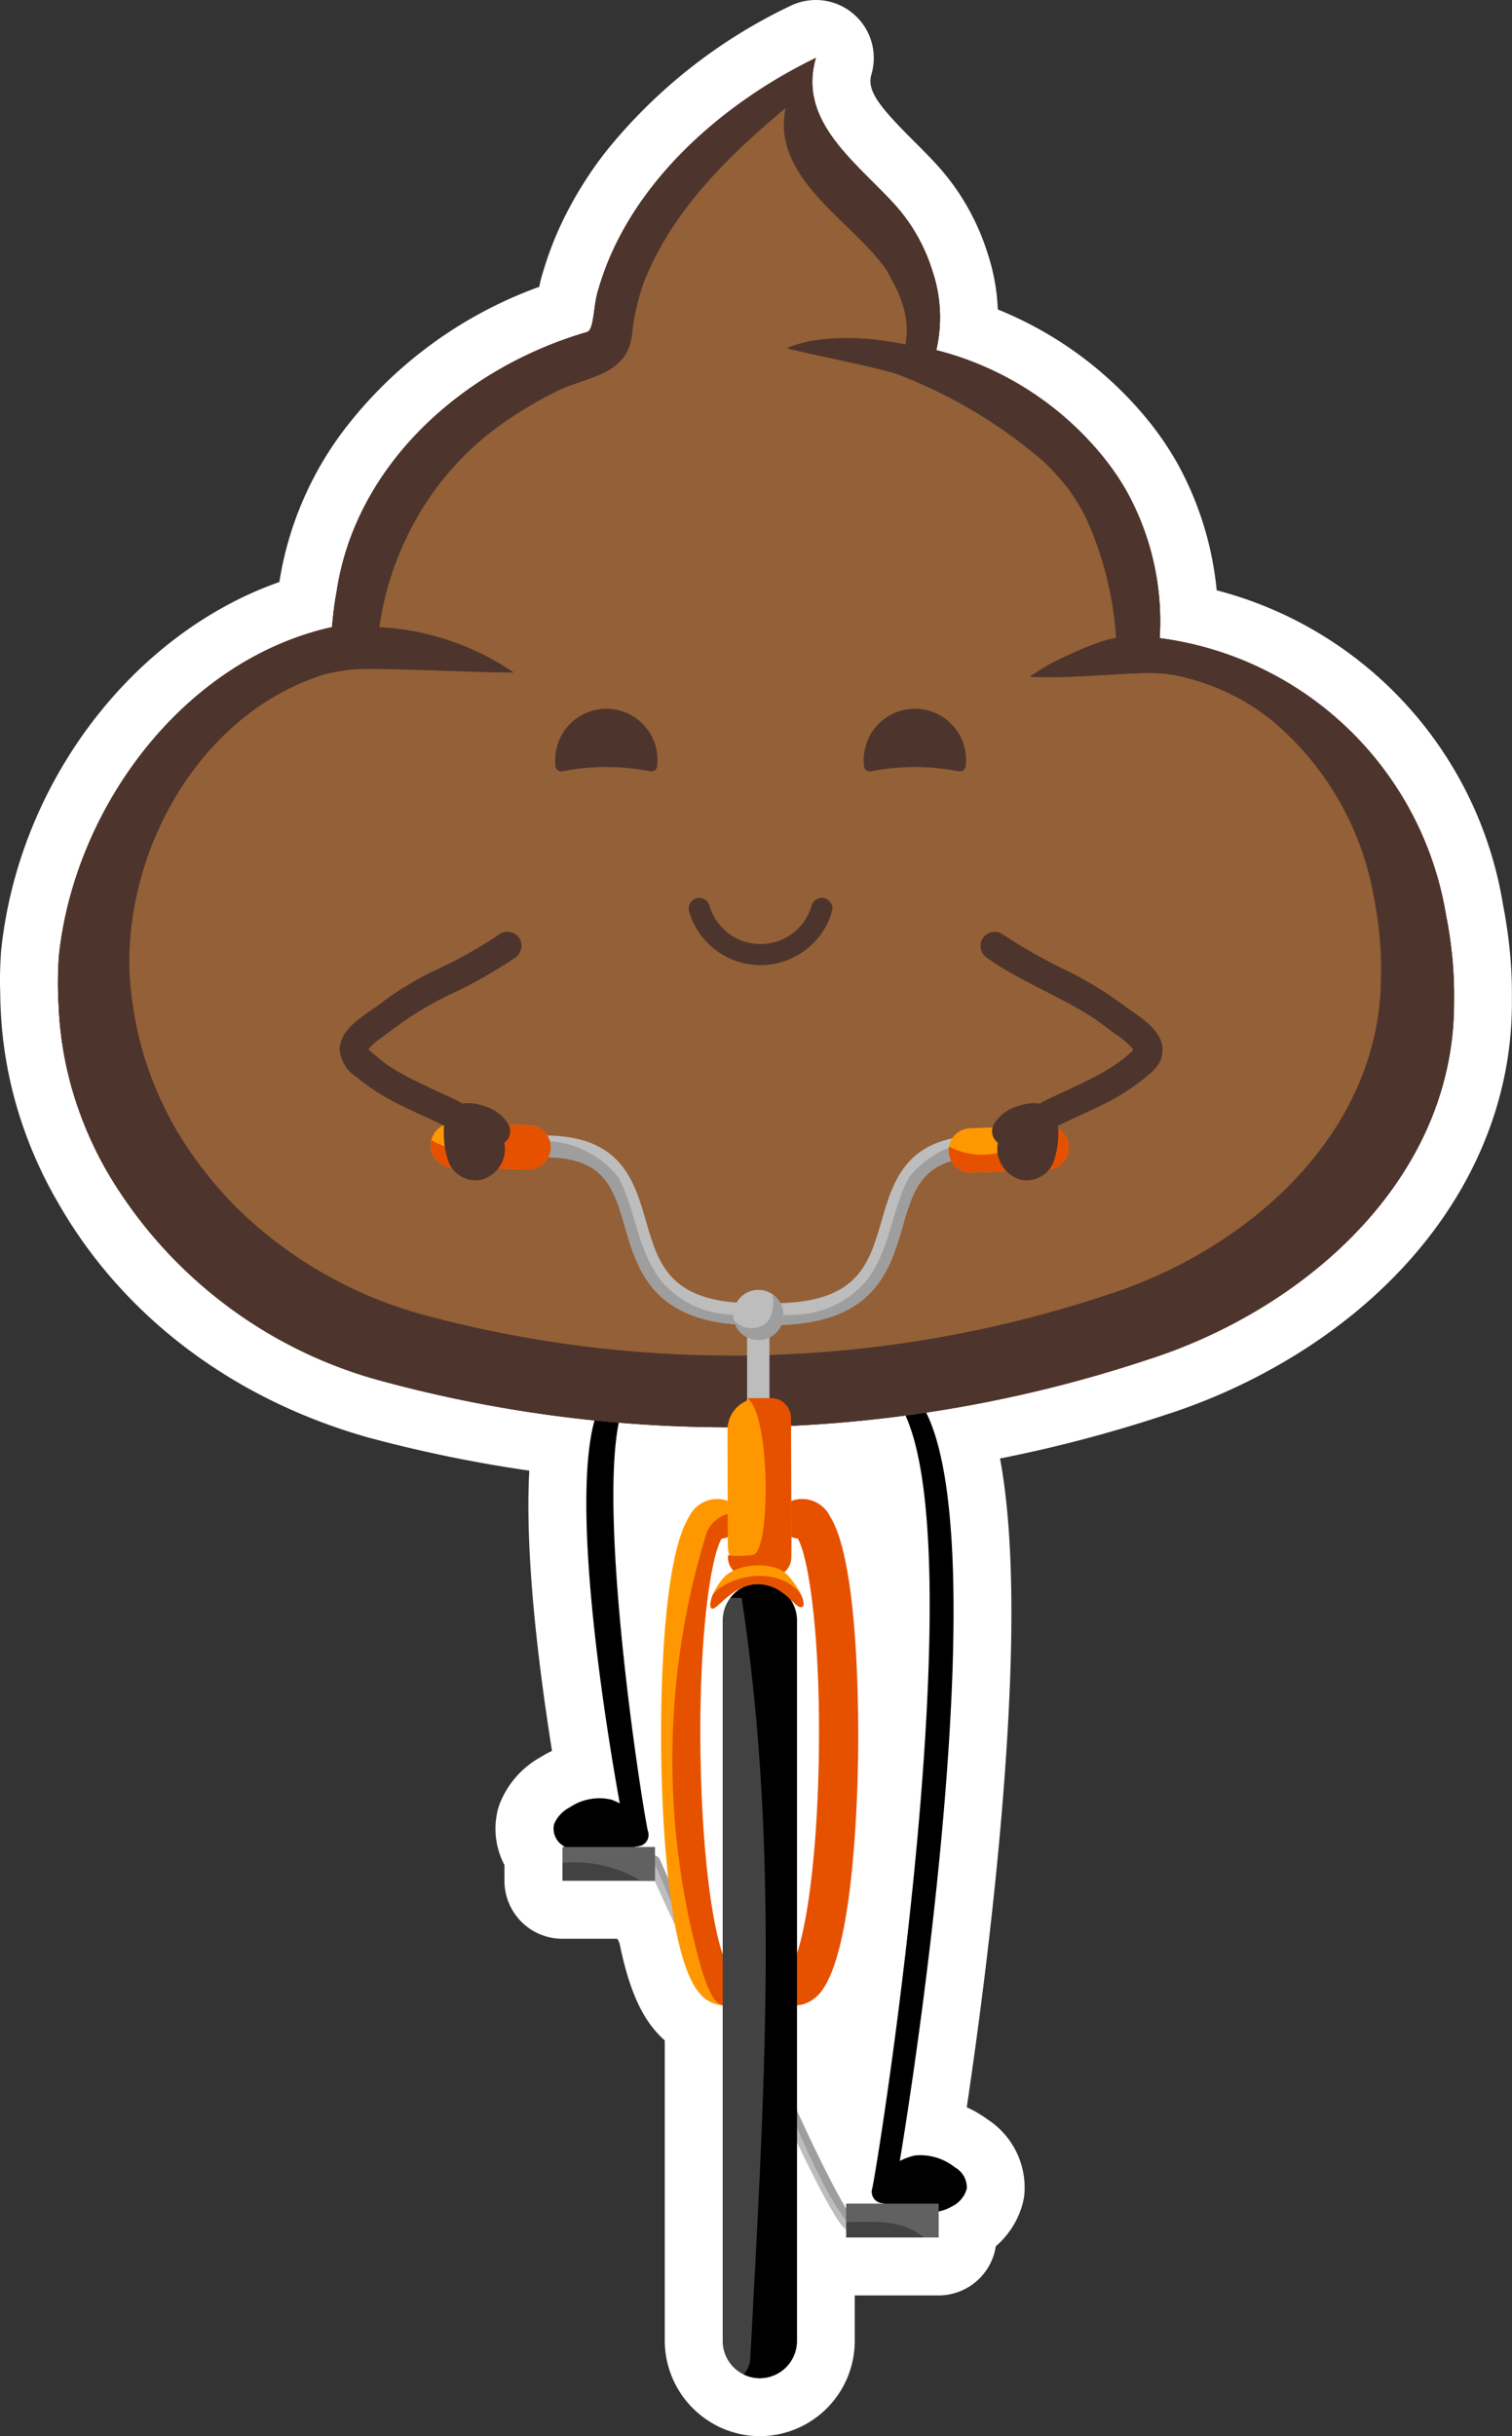 <svg xmlns="http://www.w3.org/2000/svg" width="111.793" height="180" viewBox="0 0 111.793 180">
  <rect x="0" y="0" width="111.793" height="180" fill="#333333" stroke="none"/>
  <g id="Group_353" data-name="Group 353" transform="translate(-317.405 -367.49)">
    <path id="Path_12301" data-name="Path 12301" d="M373.585,547.49a6.988,6.988,0,0,1-1.53-.172c-.094-.021-.2-.05-.307-.081a6.85,6.85,0,0,1-1.007-.357l-.076-.033a4.1,4.1,0,0,1-.387-.2,7.064,7.064,0,0,1-3.722-6.191v-22.21A6.715,6.715,0,0,1,366,517.7c-1.258-1.365-2.139-3.436-2.789-6.631l-.154-.329h-4.069a4.286,4.286,0,0,1-4.286-4.286v-1.165a5.764,5.764,0,0,1-.528-3.922,4.151,4.151,0,0,1,.231-.732,6.762,6.762,0,0,1,2.942-3.3,8.292,8.292,0,0,1,.872-.478c-1.027-6.45-2.012-14.616-1.68-20.706a101.909,101.909,0,0,1-11.886-2.444c-10.057-2.829-18.2-9-22.977-17.388a31.757,31.757,0,0,1-2.957-6.806,30.6,30.6,0,0,1-1.269-7.6c-.015-.248-.021-.573-.026-.9l-.011-.5c-.007-.209-.014-.417-.012-.626.005-.693.033-1.4.084-2.113,0-.048.009-.1.014-.144,1.327-12.408,9.765-23.339,20.561-27.138l.006-.032a25.01,25.01,0,0,1,4.875-11.337,31.748,31.748,0,0,1,14.335-10.441,9.561,9.561,0,0,1,.259-1.029A24.929,24.929,0,0,1,359,383.831a28.316,28.316,0,0,1,3.227-5.172,39,39,0,0,1,13.633-10.742,4.286,4.286,0,0,1,5.977,5.065c-.347,1.185.506,2.308,3.082,4.88l.595.595c.38.383.753.768,1.108,1.157a17.155,17.155,0,0,1,2.288,3.124,17.634,17.634,0,0,1,1.531,3.517,15.059,15.059,0,0,1,.738,4.1,27.725,27.725,0,0,1,11.228,8.337,23.132,23.132,0,0,1,2.073,3.075,24.194,24.194,0,0,1,2.883,9.339,28.785,28.785,0,0,1,21.172,23.235c.23,1.171.4,2.364.514,3.549q.084.9.12,1.805c.02.467.021.94.021,1.413,0,.129.005.235,0,.339.063,11.41-7.145,21.873-19.289,27.994a43.78,43.78,0,0,1-6.4,2.611,101.517,101.517,0,0,1-12.157,3.2c1.024,5.5,1.111,13.571.271,24.4-.711,9.183-1.929,18.164-2.73,23.536a8.384,8.384,0,0,1,1.547.905,6.006,6.006,0,0,1,2.723,5.356,4.3,4.3,0,0,1-.151.91,6.357,6.357,0,0,1-1.971,3.1,4.287,4.287,0,0,1-4.237,3.632h-6.194v3.368A7.037,7.037,0,0,1,373.585,547.49Z" transform="translate(0)" fill="#fff"/>
    <g id="Group_354" data-name="Group 354" transform="translate(321.689 371.776)">
      <g id="Group_252" data-name="Group 252" transform="translate(60.178 97.877)">
        <g id="Group_251" data-name="Group 251">
          <path id="Path_6018" data-name="Path 6018" d="M393.933,487.37c7.056,6.584-.663,55.886-1.3,58.881a.849.849,0,0,0,.579,1.02.838.838,0,0,0,1.02-.579c.663-3.138,8.679-51.911,1.355-59.321-.749-.759-1.677-1.069-1.658,0Z" transform="translate(-392.61 -486.68)"/>
        </g>
      </g>
      <g id="Group_256" data-name="Group 256" transform="translate(61.002 155.799)">
        <g id="Group_255" data-name="Group 255">
          <path id="Path_6019" data-name="Path 6019" d="M393.572,556.117c1.714.321,3.912,1.47,5.314-.177a.529.529,0,0,0-.1-.649,3.143,3.143,0,0,0-3.645-.749,4.583,4.583,0,0,0-1.321,1.27Z" transform="translate(-393.572 -554.255)"/>
        </g>
      </g>
      <g id="Group_260" data-name="Group 260" transform="translate(60.178 154.955)">
        <g id="Group_259" data-name="Group 259">
          <g id="Group_258" data-name="Group 258">
            <path id="Path_6020" data-name="Path 6020" d="M393.214,556.777c1.721.334,3.619,1.259,5.306.284a2.068,2.068,0,0,0,1.109-1.316,1.687,1.687,0,0,0-.871-1.575,4.1,4.1,0,0,0-2.979-.879,4.67,4.67,0,0,0-2.93,2.1.857.857,0,0,0,0,1.173.835.835,0,0,0,1.173,0c.554-.692,1.173-1.593,2.067-1.647a2.239,2.239,0,0,1,1.141.245,3.681,3.681,0,0,1,.609.378c-.007,0,.214.2.22.2a.208.208,0,0,1-.069-.191q.206-.379.068-.22a3.8,3.8,0,0,1-.452.343,2.2,2.2,0,0,1-.445.141c-.225.054.115.007-.117.015-.116.005-.231.011-.343.009-.086,0-.177-.007-.264-.015l-.178-.018c.071.009.056.006-.049-.009-.861-.159-1.69-.449-2.55-.616a.851.851,0,0,0-1.02.579A.836.836,0,0,0,393.214,556.777Z" transform="translate(-392.611 -553.27)"/>
          </g>
        </g>
      </g>
      <g id="Group_264" data-name="Group 264" transform="translate(39.067 97.867)">
        <g id="Group_263" data-name="Group 263">
          <path id="Path_6021" data-name="Path 6021" d="M369.632,487.368c-4.1,4.222.649,29.811,1.312,32.949a.829.829,0,1,0,1.6-.441c-.633-3-4.562-28.881-1.253-32.508C372.009,486.58,369.652,486.3,369.632,487.368Z" transform="translate(-367.981 -486.669)"/>
        </g>
      </g>
      <g id="Group_268" data-name="Group 268" transform="translate(37.447 129.426)">
        <g id="Group_267" data-name="Group 267">
          <path id="Path_6022" data-name="Path 6022" d="M371.473,525.35c-1.714.321-3.912,1.47-5.314-.177a.532.532,0,0,1,.1-.649,3.144,3.144,0,0,1,3.645-.749,4.561,4.561,0,0,1,1.321,1.27Z" transform="translate(-366.09 -523.487)"/>
        </g>
      </g>
      <g id="Group_272" data-name="Group 272" transform="translate(36.64 128.584)">
        <g id="Group_271" data-name="Group 271">
          <g id="Group_270" data-name="Group 270">
            <path id="Path_6023" data-name="Path 6023" d="M371.118,524.41c-.857.167-1.689.457-2.55.616-.1.015-.12.018-.048.009-.045.005-.086.01-.134.014-.1.009-.206.016-.309.019s-.231,0-.343-.008c-.171-.007.058.026-.118-.015-.111-.027-.22-.051-.327-.086-.229-.08.1.063-.117-.053a3.9,3.9,0,0,1-.452-.343q-.138-.16.068.22a.207.207,0,0,1-.069.191c.006,0,.225-.2.22-.2a3.573,3.573,0,0,1,.609-.378,2.26,2.26,0,0,1,1.141-.245c.894.054,1.515.955,2.067,1.647a.833.833,0,0,0,1.173,0,.848.848,0,0,0,0-1.173,5.121,5.121,0,0,0-2.469-2.013,3.907,3.907,0,0,0-3.1.555,2.486,2.486,0,0,0-1.172,1.259,1.486,1.486,0,0,0,.686,1.591,3.555,3.555,0,0,0,2.7.672c1.023-.128,1.987-.483,2.995-.679a.837.837,0,0,0,.579-1.02A.846.846,0,0,0,371.118,524.41Z" transform="translate(-365.149 -522.505)"/>
          </g>
        </g>
      </g>
      <g id="Group_276" data-name="Group 276" transform="translate(0 0.004)">
        <path id="Path_6024" data-name="Path 6024" d="M342.67,414.546c-10.917,2.411-19.019,13.272-20.193,24.257a28.2,28.2,0,0,0-.027,3.661,26.342,26.342,0,0,0,1.089,6.526,27.528,27.528,0,0,0,2.578,5.923,33.642,33.642,0,0,0,20.367,15.37,98.221,98.221,0,0,0,56.439-1.6,39.325,39.325,0,0,0,5.768-2.355c9.353-4.714,17.007-13.269,16.933-24.171A29.074,29.074,0,0,0,425.5,439a31.368,31.368,0,0,0-.467-3.181,24.7,24.7,0,0,0-21.171-20.464,19.827,19.827,0,0,0-2.4-10.773,18.647,18.647,0,0,0-1.684-2.5,23.252,23.252,0,0,0-12.434-8.006,10.724,10.724,0,0,0-.269-5.8,13.216,13.216,0,0,0-1.169-2.7,12.949,12.949,0,0,0-1.726-2.356c-.319-.347-.652-.691-.993-1.034-2.722-2.747-5.955-5.571-4.745-9.7-5.942,2.871-11.884,7.695-14.859,13.908a20.755,20.755,0,0,0-1.228,3.219c-.381,1.166-.292,2.946-.826,3.124-9.171,2.671-17.092,9.793-18.514,19.138A25.25,25.25,0,0,0,342.67,414.546Z" transform="translate(-322.403 -372.495)" fill="#946037"/>
      </g>
      <g id="Group_280" data-name="Group 280">
        <g id="Group_279" data-name="Group 279">
          <path id="Path_6025" data-name="Path 6025" d="M425.033,435.818a24.694,24.694,0,0,0-21.171-20.464,19.826,19.826,0,0,0-2.4-10.773,18.643,18.643,0,0,0-1.684-2.5,23.252,23.252,0,0,0-12.434-8.006,10.725,10.725,0,0,0-.269-5.8,13.215,13.215,0,0,0-1.169-2.7,12.95,12.95,0,0,0-1.726-2.356c-.319-.347-.652-.691-.993-1.034-2.722-2.747-5.955-5.571-4.745-9.7-5.942,2.871-11.884,7.695-14.859,13.908a20.756,20.756,0,0,0-1.228,3.219c-.381,1.166-.292,2.946-.826,3.124-9.171,2.671-17.092,9.793-18.514,19.138a25.339,25.339,0,0,0-.343,2.664c-10.917,2.411-19.019,13.272-20.193,24.257a28.2,28.2,0,0,0-.027,3.661,26.3,26.3,0,0,0,1.089,6.526,27.529,27.529,0,0,0,2.578,5.923,33.642,33.642,0,0,0,20.367,15.37,98.221,98.221,0,0,0,56.439-1.6,39.321,39.321,0,0,0,5.768-2.355c9.353-4.714,17.007-13.269,16.933-24.171A29.074,29.074,0,0,0,425.5,439,31.134,31.134,0,0,0,425.033,435.818Zm-4.809,4.335c.066,9.764-6.786,17.423-15.16,21.643A35.14,35.14,0,0,1,399.9,463.9a87.942,87.942,0,0,1-50.53,1.435A31.584,31.584,0,0,1,335.89,457.7a28.252,28.252,0,0,1-2.586-2.883,26,26,0,0,1-3.555-5.925,25.234,25.234,0,0,1-1.838-6.625,22.487,22.487,0,0,1-.229-3.148c.067-8.9,5.586-18.336,14.443-21.091a13.924,13.924,0,0,1,3.625-.41c.086-.976.218-1.9.377-2.782a22.552,22.552,0,0,1,1.941-6.676,22.164,22.164,0,0,1,1.637-2.935,21.748,21.748,0,0,1,4.163-4.652q.481-.4.986-.771a28.985,28.985,0,0,1,3.976-2.457q.413-.211.831-.409c2.2-.937,4.839-1.14,5.188-4a16.548,16.548,0,0,1,.9-3.943c2.1-5.245,6.195-9.251,10.467-12.812-.89,3.917,2.582,6.857,5.057,9.288.45.442.888.885,1.3,1.337A14.019,14.019,0,0,1,383.7,388.2c.179.356.357.712.549,1.048a8.22,8.22,0,0,1,.771,2.085,5.9,5.9,0,0,1-.785,4.434,36.6,36.6,0,0,1,11.015,6.514,18.34,18.34,0,0,1,1.832,2.012,15.711,15.711,0,0,1,1.252,2.016,25.126,25.126,0,0,1,2.325,11.717c3.333-.215,4.268-.045,6.207.564a16.387,16.387,0,0,1,5.33,2.879,21.921,21.921,0,0,1,7.5,13.017,27.776,27.776,0,0,1,.417,2.848,25.954,25.954,0,0,1,.117,2.815Z" transform="translate(-322.403 -372.49)" fill="#4d352d"/>
        </g>
      </g>
      <g id="Group_283" data-name="Group 283" transform="translate(17.949 42.049)">
        <path id="Path_6026" data-name="Path 6026" d="M343.507,424.846q1.3-.129,2.6-.171c.867-.027,1.737-.035,2.6-.03,3.473.02,6.951.24,10.394.262a19.482,19.482,0,0,0-9.943-3.36,14.82,14.82,0,0,0-2.611.437,12.637,12.637,0,0,0-2.536.7c-.719.263-.834,1.342-.477,2.065Z" transform="translate(-343.343 -421.547)" fill="#4d352d"/>
      </g>
      <g id="Group_286" data-name="Group 286" transform="translate(71.849 42.688)">
        <path id="Path_6027" data-name="Path 6027" d="M419.013,424.988c-3.539-.15-7.077.285-10.605.363-.723.017-1.449.012-2.181-.025a16.212,16.212,0,0,1,2.707-1.543c2.973-1.371,5.04-2.079,8.161-.876.64.222,2.089,1.393,1.881,2" transform="translate(-406.226 -422.293)" fill="#4d352d"/>
      </g>
      <g id="Group_289" data-name="Group 289" transform="translate(53.877 20.692)">
        <path id="Path_6028" data-name="Path 6028" d="M398.685,401.4c-4.107-2.339-8.926-2.884-13.426-4.017,4.792-2.158,16.48.668,13.431,3.937" transform="translate(-385.259 -396.63)" fill="#4d352d"/>
      </g>
      <g id="Group_293" data-name="Group 293">
        <g id="Group_292" data-name="Group 292">
          <path id="Path_6029" data-name="Path 6029" d="M425.033,435.818a24.694,24.694,0,0,0-21.171-20.464,19.826,19.826,0,0,0-2.4-10.773,18.643,18.643,0,0,0-1.684-2.5,23.252,23.252,0,0,0-12.434-8.006,10.725,10.725,0,0,0-.269-5.8,13.215,13.215,0,0,0-1.169-2.7,12.95,12.95,0,0,0-1.726-2.356c-.319-.347-.652-.691-.993-1.034-2.722-2.747-5.955-5.571-4.745-9.7-5.942,2.871-11.884,7.695-14.859,13.908a20.756,20.756,0,0,0-1.228,3.219c-.381,1.166-.292,2.946-.826,3.124-9.171,2.671-17.092,9.793-18.514,19.138a25.339,25.339,0,0,0-.343,2.664c-10.917,2.411-19.019,13.272-20.193,24.257a28.2,28.2,0,0,0-.027,3.661,26.3,26.3,0,0,0,1.089,6.526,27.529,27.529,0,0,0,2.578,5.923,33.642,33.642,0,0,0,20.367,15.37,98.221,98.221,0,0,0,56.439-1.6,39.321,39.321,0,0,0,5.768-2.355c9.353-4.714,17.007-13.269,16.933-24.171A29.074,29.074,0,0,0,425.5,439,31.134,31.134,0,0,0,425.033,435.818Zm-1.114,5.7c.072,10.543-7.328,18.816-16.371,23.373a38.011,38.011,0,0,1-5.577,2.277,94.966,94.966,0,0,1-54.569,1.549,32.535,32.535,0,0,1-19.693-14.86,26.664,26.664,0,0,1-2.493-5.727,25.421,25.421,0,0,1-1.053-6.31c-.771-11.776,7.951-23.973,19.656-26.2a23.307,23.307,0,0,1,1.335-6.935,21.9,21.9,0,0,1,8.519-11,28.153,28.153,0,0,1,3.967-2.3,28.782,28.782,0,0,1,4.309-1.64c.514-.171.429-1.893.8-3.021a20,20,0,0,1,1.187-3.113,25.9,25.9,0,0,1,6.108-7.935c.628-.567,1.28-1.107,1.942-1.62,1.746-1.251,3.437-2.586,5.307-3.743a7.11,7.11,0,0,0,1.7,5.193,17.72,17.72,0,0,0,1.244,1.438c4.177,3.429,7.56,8.948,5.691,14.556a16.29,16.29,0,0,1,8.8,3.237q.885.652,1.7,1.388a22.078,22.078,0,0,1,2.274,2.37,18.816,18.816,0,0,1,1.863,2.687,16.11,16.11,0,0,1,1.61,11.328,17.421,17.421,0,0,1,6.326.866,20.1,20.1,0,0,1,5.649,2.942A23.632,23.632,0,0,1,423.34,435.4a30.242,30.242,0,0,1,.451,3.075,27.811,27.811,0,0,1,.126,3.046Z" transform="translate(-322.403 -372.49)" fill="#4d352d"/>
        </g>
      </g>
      <path id="Path_6030" data-name="Path 6030" d="M379.362,538.333a.9.9,0,0,1-1.286-.451c-.338-.526-.771-1.293-1.286-2.278-1.05-2.012-2.33-4.722-3.605-7.629a.4.4,0,0,1,.262-.5c.016-.005.033-.009.049-.012a.524.524,0,0,1,.637.225c2.794,6.375,4.746,9.409,5.257,9.907a.427.427,0,0,1,.284.229.4.4,0,0,1-.266.5A.276.276,0,0,1,379.362,538.333Zm.07-.225" transform="translate(-329.655 -394.624)" fill="#bdbdbd"/>
      <path id="Path_6031" data-name="Path 6031" d="M379.675,538.3a.427.427,0,0,0-.284-.229c-.514-.5-2.463-4.017-5.257-10.392a.523.523,0,0,0-.637-.225.4.4,0,0,0-.323.465.479.479,0,0,0,.013.05c.007.017.447-.241.79.514,1.053,2.314,3.2,7.986,5.41,10.321a.393.393,0,0,0,.3-.471C379.681,538.32,379.678,538.31,379.675,538.3Zm-.238-.193-.4-.032" transform="translate(-329.655 -394.623)" fill="#9e9e9e"/>
      <path id="Path_6032" data-name="Path 6032" d="M378.679,534.08a2.215,2.215,0,0,0,1.482-.23,1.453,1.453,0,0,0-.839-2.728c-.734-1.205-1.735-6.021-1.952-14.163-.257-9.521.692-15.933,1.532-17.333a1.452,1.452,0,0,0,.327-2.829,2.3,2.3,0,0,0-2.708,1.182c-2.207,3.472-2.118,15.564-2.078,17.953.074,4.356.5,14.769,2.9,17.372A2.478,2.478,0,0,0,378.679,534.08Z" transform="translate(-329.835 -390.235)" fill="#ff9800"/>
      <path id="Path_6033" data-name="Path 6033" d="M378.418,533.707a1.366,1.366,0,0,0,1.659.573l.091-.038a1.66,1.66,0,0,0,.786-2.089,1.452,1.452,0,0,0-1.493-.857c-.734-1.205-1.735-6.021-1.951-14.163-.257-9.521.691-15.933,1.531-17.333a1.447,1.447,0,0,0,1.266-1.9,2.359,2.359,0,0,0-2.364,1.44,56.728,56.728,0,0,0-.369,32.325,10.288,10.288,0,0,0,.786,1.942Z" transform="translate(-329.974 -390.405)" fill="#e65100"/>
      <path id="Path_6034" data-name="Path 6034" d="M386.1,534.08a2.216,2.216,0,0,1-1.482-.23,1.453,1.453,0,0,1,.84-2.728c.734-1.205,1.735-6.021,1.952-14.163.253-9.521-.691-15.933-1.532-17.333a1.452,1.452,0,0,1-.327-2.829,2.3,2.3,0,0,1,2.709,1.182c2.207,3.472,2.118,15.564,2.078,17.953-.074,4.356-.5,14.769-2.9,17.372A2.474,2.474,0,0,1,386.1,534.08Z" transform="translate(-331.18 -390.235)" fill="#e65100"/>
      <rect id="Rectangle_20" data-name="Rectangle 20" width="1.654" height="9.157" transform="translate(50.954 93.038)" fill="#bdbdbd"/>
      <path id="Path_6035" data-name="Path 6035" d="M390.026,557.857c-.534.165-.857-.263-1.286-.936-.338-.527-.771-1.293-1.286-2.277-1.049-2.012-2.33-4.722-3.605-7.629a.4.4,0,0,1,.262-.5c.016-.005.033-.009.05-.012a.525.525,0,0,1,.637.225c2.794,6.375,4.746,9.894,5.257,10.392a.428.428,0,0,1,.285.229.4.4,0,0,1-.266.5A.45.45,0,0,1,390.026,557.857Zm.07-.71-.4-.033" transform="translate(-331.178 -397.344)" fill="#bdbdbd"/>
      <path id="Path_6036" data-name="Path 6036" d="M390.34,557.338a.428.428,0,0,0-.285-.229c-.514-.5-2.463-4.017-5.257-10.392a.525.525,0,0,0-.637-.225.4.4,0,0,0-.324.464.481.481,0,0,0,.012.051c.008.017.447-.241.791.514,1.053,2.314,3.2,7.986,5.41,10.321a.393.393,0,0,0,.3-.47A.226.226,0,0,0,390.34,557.338Zm-.238-.193-.4-.032" transform="translate(-331.178 -397.343)" fill="#9e9e9e"/>
      <rect id="Rectangle_21" data-name="Rectangle 21" width="6.839" height="2.493" transform="translate(58.279 158.54)" fill="#424242"/>
      <path id="Path_6037" data-name="Path 6037" d="M397.232,557.453h-6.839v1.365c2.046-.054,4.259-.189,5.722,1.127h1.114Z" transform="translate(-332.116 -398.913)" fill="#616161"/>
      <rect id="Rectangle_22" data-name="Rectangle 22" width="6.839" height="2.493" transform="translate(37.303 132.185)" fill="#424242"/>
      <path id="Path_6038" data-name="Path 6038" d="M372.761,526.706h-6.839v1.185a9.308,9.308,0,0,1,5.786,1.307h1.053Z" transform="translate(-328.62 -394.521)" fill="#616161"/>
      <path id="Rectangle_23" data-name="Rectangle 23" d="M382.5,488.012h0a2.347,2.347,0,0,1,2.355,2.339h0l.023,8.529a2.348,2.348,0,0,1-2.341,2.354h0a2.347,2.347,0,0,1-2.354-2.34h0l-.023-8.529A2.346,2.346,0,0,1,382.5,488.012Z" transform="translate(-330.654 -388.993)" fill="#ff9800"/>
      <path id="Rectangle_24" data-name="Rectangle 24" d="M382.489,503.969h0a2.743,2.743,0,0,1,2.743,2.743v53.246a2.743,2.743,0,0,1-2.743,2.743h0a2.743,2.743,0,0,1-2.743-2.743V506.712A2.743,2.743,0,0,1,382.489,503.969Z" transform="translate(-330.595 -391.273)" fill="#424242"/>
      <path id="Path_6039" data-name="Path 6039" d="M382.585,503.969a2.745,2.745,0,0,0-2.171,1.076h.826c2.9,19.04,1.613,37.434.645,56.151a2.036,2.036,0,0,1-.485,1.232,2.712,2.712,0,0,0,1.184.274,2.751,2.751,0,0,0,2.743-2.743V506.712A2.751,2.751,0,0,0,382.585,503.969Z" transform="translate(-330.69 -391.273)"/>
      <path id="Path_6040" data-name="Path 6040" d="M386.767,479.138a16.021,16.021,0,0,1-3.009.236.807.807,0,0,1,.011-1.614c6.4.045,7.227-2.805,8.184-6.1.951-3.276,2.03-6.99,9.407-6.181a.807.807,0,1,1-.176,1.6h0c-6.032-.662-6.759,1.848-7.682,5.026C392.7,474.879,391.724,478.229,386.767,479.138Z" transform="translate(-331.053 -385.757)" fill="#bdbdbd"/>
      <path id="Path_6041" data-name="Path 6041" d="M393.972,468.55c-1.239,2.2-1.359,5.416-3.232,7.728-2.067,2.235-4.561,2.733-7.773,2.259a.859.859,0,0,0-.01.094.808.808,0,0,0,.8.813,16.018,16.018,0,0,0,3.009-.236c4.958-.909,5.931-4.259,6.735-7.029.922-3.178,1.651-5.688,7.682-5.026a.793.793,0,0,0,.887-.686.779.779,0,0,0,0-.161A7.093,7.093,0,0,0,393.972,468.55Z" transform="translate(-331.053 -385.826)" fill="#9e9e9e"/>
      <path id="Path_6042" data-name="Path 6042" d="M406.536,467.773l-5.6.213a1.642,1.642,0,0,1-1.7-1.573h0a1.642,1.642,0,0,1,1.573-1.7l5.6-.213a1.641,1.641,0,0,1,1.7,1.573h0A1.64,1.64,0,0,1,406.536,467.773Z" transform="translate(-333.38 -385.634)" fill="#ff9800"/>
      <path id="Path_6043" data-name="Path 6043" d="M406.412,464.5l-2.425.093c-.079.747-.146,1.5-.933,1.9a5.249,5.249,0,0,1-3.783-.429,1.629,1.629,0,0,0,1.309,1.9,1.656,1.656,0,0,0,.363.025l5.6-.213a1.636,1.636,0,0,0-.124-3.27Z" transform="translate(-333.38 -385.634)" fill="#e65100"/>
      <path id="Path_6044" data-name="Path 6044" d="M376.613,479.138a16.032,16.032,0,0,0,3.009.236.807.807,0,0,0-.011-1.614h0c-6.4.045-7.227-2.805-8.184-6.1-.951-3.276-2.03-6.99-9.407-6.181a.807.807,0,0,0,.176,1.6h0c6.032-.662,6.759,1.848,7.682,5.026C370.682,474.879,371.656,478.229,376.613,479.138Z" transform="translate(-327.96 -385.757)" fill="#bdbdbd"/>
      <path id="Path_6045" data-name="Path 6045" d="M369.408,468.55c1.239,2.2,1.359,5.416,3.232,7.728,2.067,2.235,4.561,2.733,7.773,2.259a.579.579,0,0,1,.01.094.807.807,0,0,1-.8.813,16.029,16.029,0,0,1-3.009-.236c-4.957-.909-5.931-4.259-6.735-7.029-.922-3.178-1.65-5.688-7.682-5.026a.793.793,0,0,1-.887-.686.84.84,0,0,1,0-.161A7.092,7.092,0,0,1,369.408,468.55Z" transform="translate(-327.96 -385.826)" fill="#9e9e9e"/>
      <path id="Path_6046" data-name="Path 6046" d="M380.691,480.863a1.852,1.852,0,1,1,2.156,1.489,1.853,1.853,0,0,1-2.156-1.489Z" transform="translate(-330.725 -387.66)" fill="#bdbdbd"/>
      <path id="Path_6047" data-name="Path 6047" d="M383.541,479.036a2.586,2.586,0,0,1-.349,2.064,1.741,1.741,0,0,1-2.461-.106l-.025-.027a1.852,1.852,0,1,0,2.829-1.93Z" transform="translate(-330.732 -387.711)" fill="#9e9e9e"/>
      <path id="Path_6048" data-name="Path 6048" d="M361.75,467.723l-5.6-.147a1.642,1.642,0,0,1-1.593-1.679h0a1.641,1.641,0,0,1,1.678-1.593l5.6.147a1.64,1.64,0,0,1,1.593,1.678h0A1.64,1.64,0,0,1,361.75,467.723Z" transform="translate(-326.997 -385.606)" fill="#ff9800"/>
      <path id="Path_6049" data-name="Path 6049" d="M361.837,464.466l-2.426-.064c-.127.741-.243,1.489-1.053,1.831a5.252,5.252,0,0,1-3.75-.667,1.628,1.628,0,0,0,1.543,2.024l5.6.147a1.636,1.636,0,0,0,.086-3.271Z" transform="translate(-326.996 -385.62)" fill="#e65100"/>
      <path id="Path_6050" data-name="Path 6050" d="M384.888,499.784l-.009-3.879-.017-6.429a1.477,1.477,0,0,0-1.476-1.468l-1.749.005h-.027c1.726,1.034,1.775,11.354.438,11.571a6.1,6.1,0,0,1-1.852.031v.146a1.477,1.477,0,0,0,1.476,1.468l1.749-.005A1.476,1.476,0,0,0,384.888,499.784Z" transform="translate(-330.659 -388.993)" fill="#e65100"/>
      <path id="Path_6051" data-name="Path 6051" d="M379.661,503.331c-.969,1.089-1.21,2.4-.766,2.279s1.653-1.916,3.469-1.795,2.541,1.735,3.026,1.695-.04-1.331-1.009-2.38S380.628,502.246,379.661,503.331Z" transform="translate(-330.442 -391.052)" fill="#ff9800"/>
      <path id="Path_6052" data-name="Path 6052" d="M385.362,504.681c-1.352-1.737-4.114-1.7-5.985-.453a2.3,2.3,0,0,0-.514.493,2.389,2.389,0,0,0-.18.666.657.657,0,0,0,.048.132.657.657,0,0,1-.048-.132c-.021.253.049.4.209.354.444-.121,1.653-1.916,3.469-1.795s2.541,1.735,3.026,1.695C385.656,505.617,385.615,505.213,385.362,504.681Z" transform="translate(-330.442 -391.182)" fill="#e65100"/>
      <g id="Group_307" data-name="Group 307" transform="translate(29.577 78.284)">
        <g id="Group_306" data-name="Group 306">
          <path id="Path_6053" data-name="Path 6053" d="M357.011,463.9a6.22,6.22,0,0,0-.1.917,5.8,5.8,0,0,0,.044.913c.086.629.257,1.383.843,1.635a1.191,1.191,0,0,0,1.481-.8,1.157,1.157,0,0,0,.028-.12,1.51,1.51,0,0,0-.335-1.321,4.649,4.649,0,0,0-.6-.679c-.22-.212-.451-.411-.661-.6a7.542,7.542,0,0,0,2.013,1.006c-.5-.922-1.677-1.006-2.6-1.029C357.089,463.848,357.048,463.873,357.011,463.9Z" transform="translate(-356.909 -463.821)" fill="#4d352d"/>
        </g>
      </g>
      <g id="Group_311" data-name="Group 311" transform="translate(28.528 77.226)">
        <g id="Group_310" data-name="Group 310">
          <g id="Group_309" data-name="Group 309">
            <path id="Path_6054" data-name="Path 6054" d="M355.826,463.445a6.585,6.585,0,0,0,.12,3.194,2.156,2.156,0,0,0,2.535,1.6,2.379,2.379,0,0,0,1.721-2.493,4.578,4.578,0,0,0-1.921-2.823l-1.27,1.646a9.012,9.012,0,0,0,2.263,1.114,1.058,1.058,0,0,0,1.184-1.543,2.986,2.986,0,0,0-1.821-1.348,3.2,3.2,0,0,0-2.328.022,1.074,1.074,0,0,0-.376,1.434,1.058,1.058,0,0,0,1.434.376l.115-.076-.529.143a4.032,4.032,0,0,1,1.073.109,2.407,2.407,0,0,1,.257.079c-.148-.057.129.071.137.076a.573.573,0,0,1,.224.243l1.184-1.543a7.015,7.015,0,0,1-1.762-.9c-.973-.68-2.155.857-1.27,1.647.429.385,1.1.847,1.314,1.4-.035-.093.005.193,0,.066a.422.422,0,0,1-.027.232c.02-.068,0-.044-.055.071.038-.06.015-.043-.069.052.113-.076.032.028-.039-.009.035.018.1-.042.135.018.07.069.061.061-.027-.025.045.066.049.069.009.007a1.345,1.345,0,0,1-.077-.138c.035.086.03.068-.014-.053a3.187,3.187,0,0,1-.087-.322,4.63,4.63,0,0,1-.018-1.7,1.078,1.078,0,0,0-.732-1.286A1.057,1.057,0,0,0,355.826,463.445Z" transform="translate(-355.685 -462.587)" fill="#4d352d"/>
          </g>
        </g>
      </g>
      <g id="Group_315" data-name="Group 315" transform="translate(20.825 64.553)">
        <g id="Group_314" data-name="Group 314">
          <path id="Path_6055" data-name="Path 6055" d="M358.582,447.947a33.72,33.72,0,0,1-4.3,2.466,24.037,24.037,0,0,0-4.363,2.546c-1.154.943-3.14,1.813-3.217,3.531a2.712,2.712,0,0,0,1.308,2.1,14.252,14.252,0,0,0,1.927,1.345c1.463.857,3.039,1.486,4.556,2.236a1.075,1.075,0,0,0,1.434-.376,1.059,1.059,0,0,0-.375-1.434c-1.215-.6-2.465-1.127-3.669-1.75a16.824,16.824,0,0,1-1.74-1.023c-.158-.107-1.353-1.125-1.363-1.114a.6.6,0,0,1,0,.147c-.042.086.148-.25.086-.171a3.372,3.372,0,0,1,.707-.649c.574-.435,1.164-.848,1.738-1.286a25.324,25.324,0,0,1,3.892-2.229,35.066,35.066,0,0,0,4.436-2.534,1.078,1.078,0,0,0,.376-1.434,1.058,1.058,0,0,0-1.434-.376Z" transform="translate(-346.699 -447.802)" fill="#4d352d"/>
        </g>
      </g>
      <g id="Group_320" data-name="Group 320" transform="translate(70.108 78.283)">
        <g id="Group_319" data-name="Group 319">
          <path id="Path_6056" data-name="Path 6056" d="M406.908,463.9a5.99,5.99,0,0,1,.1.917,5.6,5.6,0,0,1-.044.913c-.086.629-.257,1.384-.842,1.635a1.191,1.191,0,0,1-1.481-.8,1.156,1.156,0,0,1-.028-.12,1.51,1.51,0,0,1,.335-1.321,4.653,4.653,0,0,1,.6-.679c.22-.213.451-.411.661-.6a7.511,7.511,0,0,1-2.013,1.006c.5-.922,1.677-1.006,2.6-1.029C406.832,463.847,406.869,463.872,406.908,463.9Z" transform="translate(-404.195 -463.82)" fill="#4d352d"/>
        </g>
      </g>
      <g id="Group_324" data-name="Group 324" transform="translate(69.064 77.229)">
        <g id="Group_323" data-name="Group 323">
          <g id="Group_322" data-name="Group 322">
            <path id="Path_6057" data-name="Path 6057" d="M405.722,464a4.63,4.63,0,0,1-.018,1.7,2.19,2.19,0,0,1-.148.469c-.068.105-.074.118-.018.038-.087.086-.1.094-.027.025.028-.051.1-.008.135-.018-.067.024-.154-.069-.04.009a.328.328,0,0,1-.128-.139.645.645,0,0,1-.021-.283c.212-.55.885-1.014,1.314-1.4.875-.783-.287-2.333-1.27-1.646a7.013,7.013,0,0,1-1.762.9l1.184,1.543a.607.607,0,0,1,.224-.243,1.8,1.8,0,0,0,.163-.086c-.051.021.188-.055.235-.067a4.074,4.074,0,0,1,1.073-.108l-.529-.143.115.076a1.048,1.048,0,0,0,1.058-1.81,3.2,3.2,0,0,0-2.328-.022,2.991,2.991,0,0,0-1.821,1.348,1.06,1.06,0,0,0,1.184,1.543,8.982,8.982,0,0,0,2.263-1.114l-1.27-1.647a4.713,4.713,0,0,0-1.9,2.683,2.387,2.387,0,0,0,1.7,2.632A2.142,2.142,0,0,0,407.6,466.7a6.508,6.508,0,0,0,.138-3.245,1.057,1.057,0,0,0-1.286-.732A1.073,1.073,0,0,0,405.722,464Z" transform="translate(-402.977 -462.59)" fill="#4d352d"/>
          </g>
        </g>
      </g>
      <g id="Group_328" data-name="Group 328" transform="translate(68.219 64.56)">
        <g id="Group_327" data-name="Group 327">
          <path id="Path_6058" data-name="Path 6058" d="M402.5,449.758c2.413,1.707,5.208,2.743,7.689,4.33.609.39,1.166.849,1.755,1.265a6.216,6.216,0,0,1,1.395,1.216c-.046-.061.086.086.012.039l.016.059a.307.307,0,0,1,0-.2c-.025-.019-.177.158-.217.2a8.234,8.234,0,0,1-.73.629,13.656,13.656,0,0,1-1.675,1.061c-1.348.741-2.775,1.326-4.152,2.008a1.048,1.048,0,1,0,1.058,1.81c1.357-.673,2.762-1.25,4.093-1.971a14.444,14.444,0,0,0,1.841-1.176c.649-.492,1.554-1.107,1.783-1.931.514-1.864-1.629-2.975-2.841-3.888a27.771,27.771,0,0,0-4.134-2.521,38.52,38.52,0,0,1-4.833-2.735,1.057,1.057,0,0,0-1.434.376,1.07,1.07,0,0,0,.376,1.434Z" transform="translate(-401.992 -447.809)" fill="#4d352d"/>
        </g>
      </g>
      <path id="Path_6059" data-name="Path 6059" d="M372.31,433.215a.44.44,0,0,0,.52-.341.423.423,0,0,0,.009-.081v-.005a3.782,3.782,0,1,0-7.529-.719,3.877,3.877,0,0,0,0,.719v.005a.441.441,0,0,0,.449.431.492.492,0,0,0,.08-.009,16.78,16.78,0,0,1,6.472,0Z" transform="translate(-328.53 -380.512)" fill="#4d352d"/>
      <path id="Path_6060" data-name="Path 6060" d="M398.924,433.215a.44.44,0,0,0,.52-.341.423.423,0,0,0,.009-.081v-.005a3.782,3.782,0,1,0-7.529-.719,3.877,3.877,0,0,0,0,.719v.005a.441.441,0,0,0,.449.431.492.492,0,0,0,.08-.009,16.78,16.78,0,0,1,6.472,0Z" transform="translate(-332.332 -380.512)" fill="#4d352d"/>
      <g id="Group_337" data-name="Group 337" transform="translate(46.634 62.048)">
        <path id="Path_6061" data-name="Path 6061" d="M385.908,445.439a3.932,3.932,0,0,1-7.567,0,.783.783,0,0,0-1.509.416,5.5,5.5,0,0,0,10.584,0,.783.783,0,0,0-1.509-.416Z" transform="translate(-376.809 -444.88)" fill="#4d352d"/>
      </g>
    </g>
  </g>
</svg>
